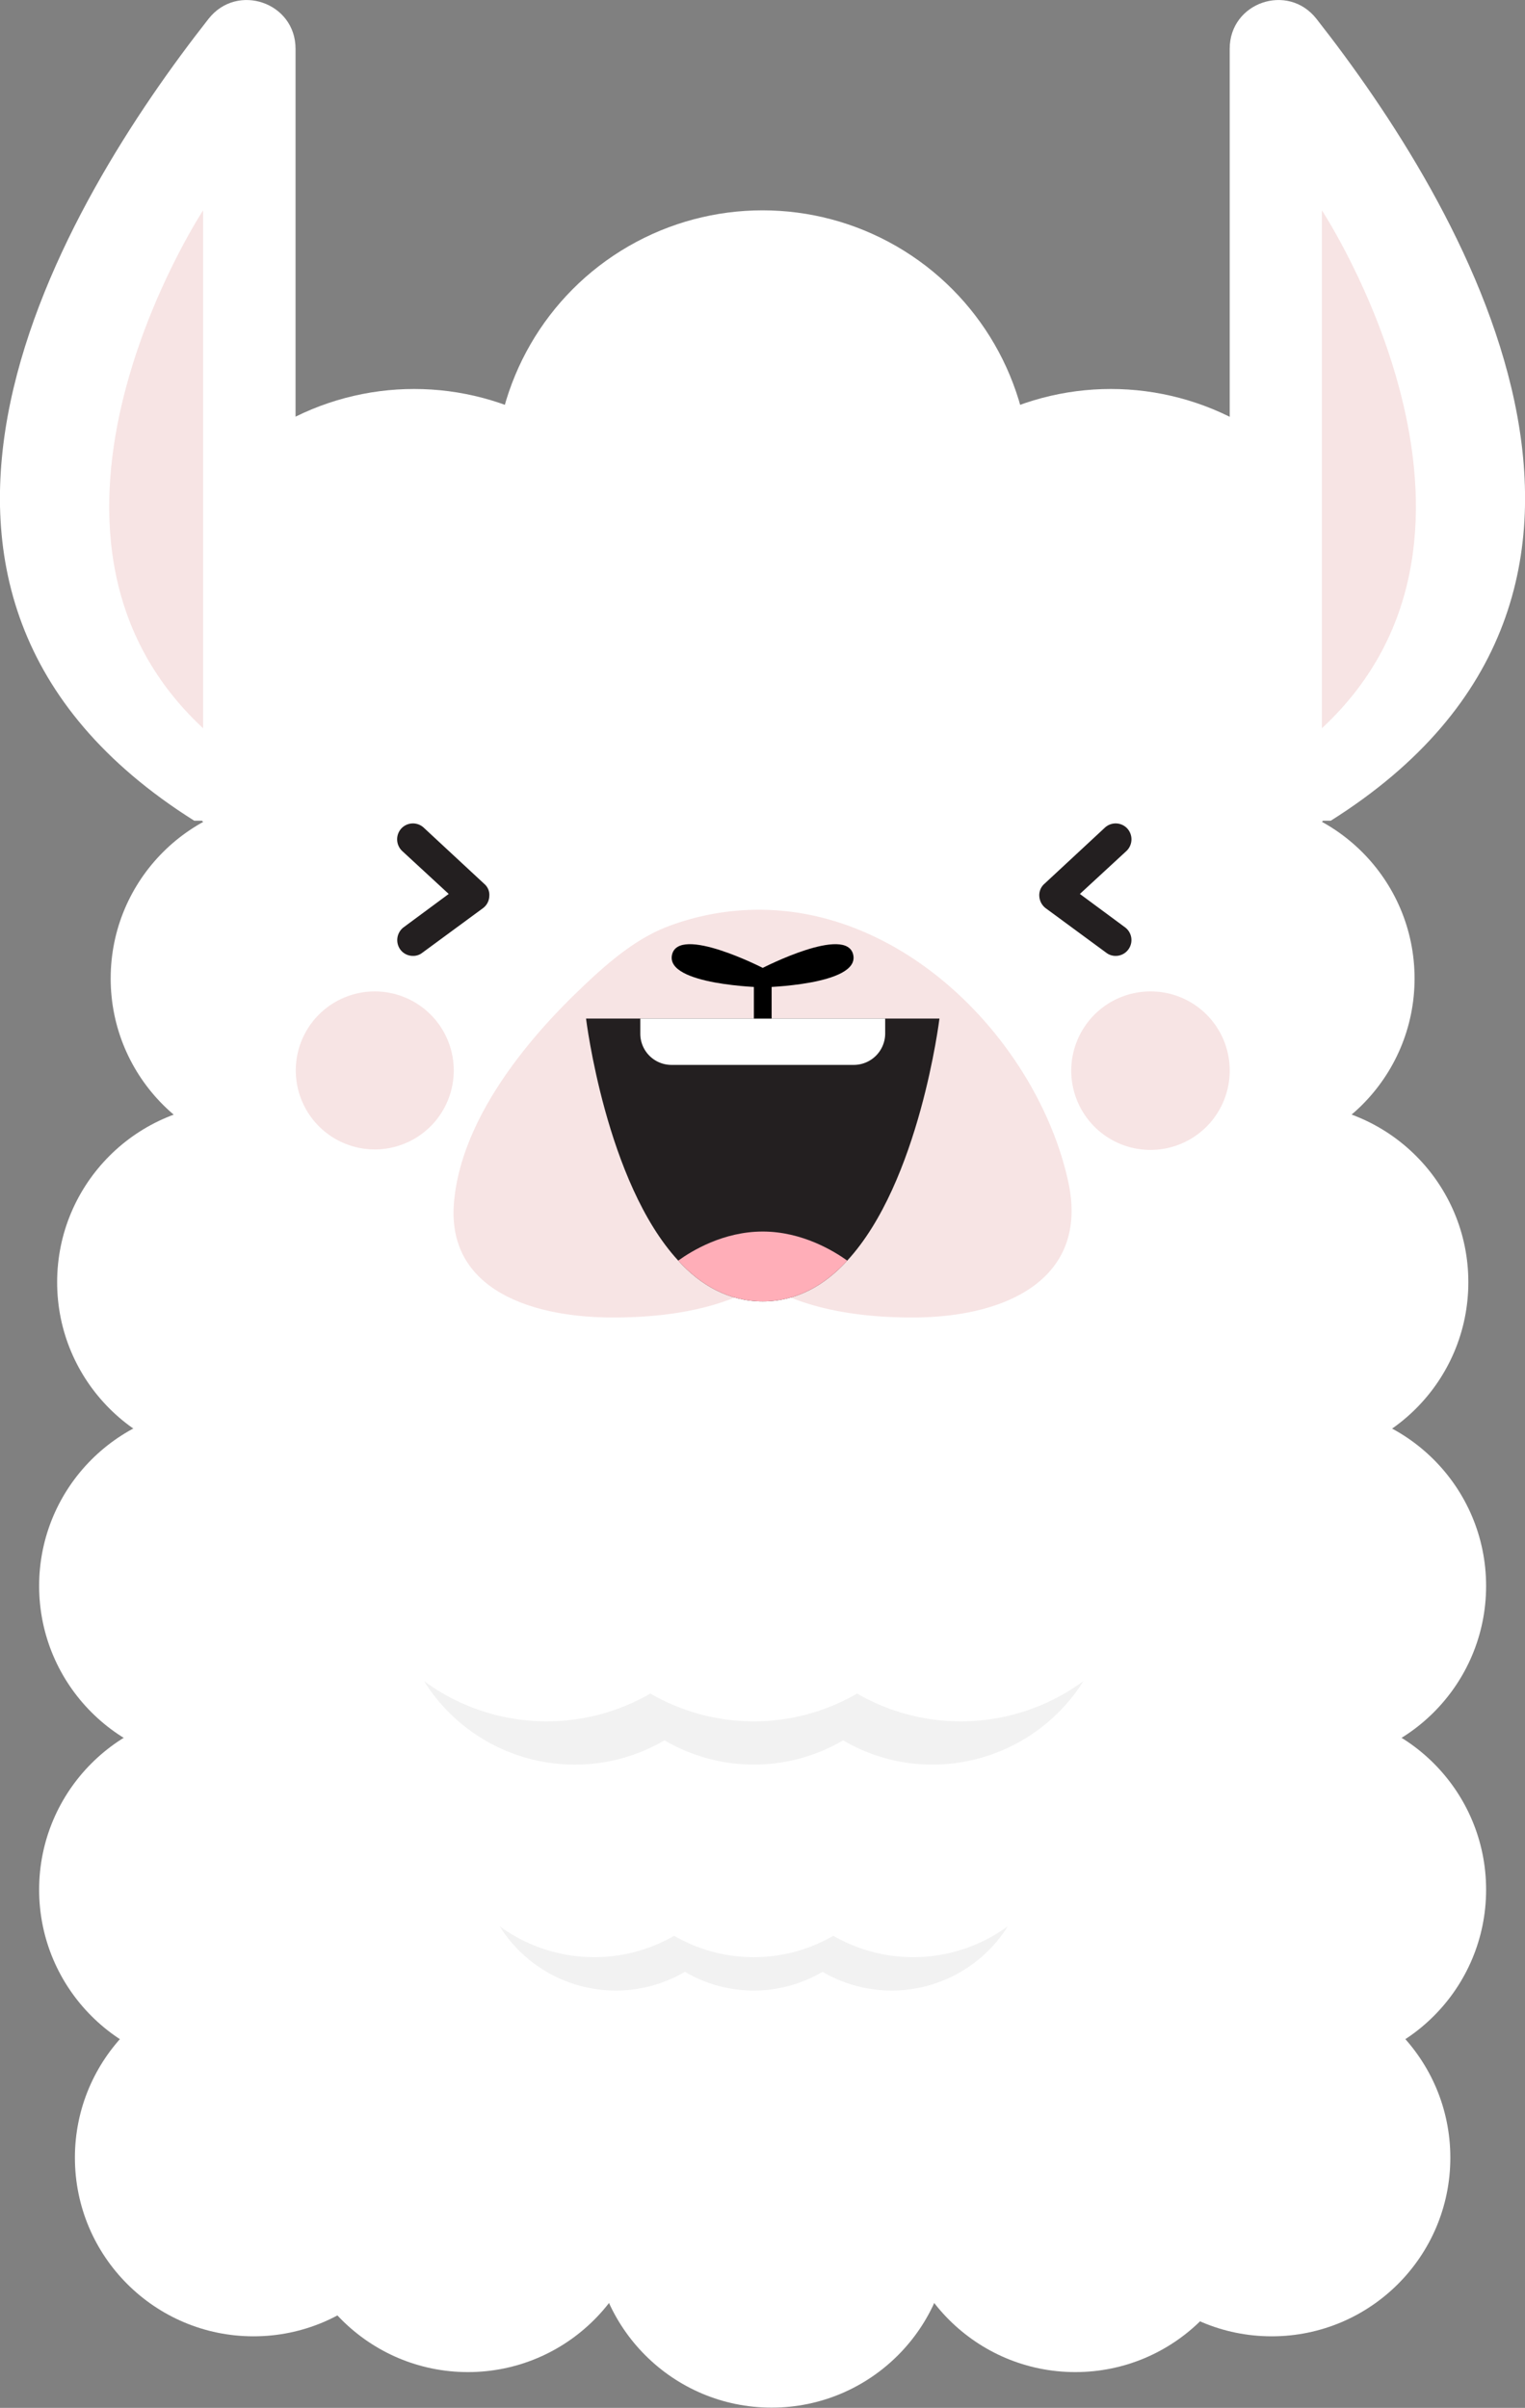 <svg xmlns="http://www.w3.org/2000/svg" width="635.2" height="1002.8" viewBox="0 0 635.2 1002.8">
  <rect x="0" y="0" width="635.2" height="1002.8" fill="#808080" stroke="none"/>
  <title>emoji81_211985758</title>
  <g id="Layer_2" data-name="Layer 2">
    <g id="emoji81_211985758">
      <g>
        <circle cx="172.5" cy="273.6" r="111.6" fill="#fff"/>
        <circle cx="120.5" cy="407.5" r="74.4" fill="#fff"/>
        <circle cx="98.2" cy="534" r="74.4" fill="#fff"/>
        <circle cx="90.7" cy="660.5" r="74.4" fill="#fff"/>
        <circle cx="90.7" cy="787" r="74.4" fill="#fff"/>
        <circle cx="105.6" cy="898.6" r="74.4" fill="#fff"/>
        <circle cx="194.9" cy="913.5" r="74.4" fill="#fff"/>
        <circle cx="321.4" cy="928.3" r="74.4" fill="#fff"/>
        <circle cx="447.9" cy="913.5" r="74.4" fill="#fff"/>
        <circle cx="514.8" cy="407.5" r="74.4" fill="#fff"/>
        <circle cx="537.2" cy="534" r="74.4" fill="#fff"/>
        <circle cx="544.6" cy="660.5" r="74.4" fill="#fff"/>
        <circle cx="544.6" cy="787" r="74.4" fill="#fff"/>
        <circle cx="529.7" cy="898.6" r="74.4" fill="#fff"/>
        <circle cx="462.7" cy="273.6" r="111.6" fill="#fff"/>
        <circle cx="317.6" cy="199.2" r="111.6" fill="#fff"/>
        <polygon points="90.7 407.5 90.7 913.5 544.6 913.5 544.6 407.5 321.4 221.5 90.7 407.5" fill="#fff"/>
        <path d="M342.9,382.3a106.8,106.8,0,0,0-64.6,3.5c-14.1,5.3-26.5,16.4-36.8,26.3-24.3,23.2-49.6,55.6-52.4,88.7-3.1,36.3,32.3,47.9,66.3,47.9,27.7,0,48-5.4,62.3-14.1,14.3,8.7,34.5,14.1,62.3,14.1,39.4,0,73.6-16.2,65-56.3C434.7,444.7,394.2,395.5,342.9,382.3Z" fill="#f7e4e4"/>
        <path d="M355.4,397.7c-2.7-12.6-37.7,5.4-37.7,5.4s-35.1-18-37.8-5.4,37.8,13.5,37.8,13.5S358.1,410.3,355.4,397.7Z"/>
        <path d="M189,445.8a32.9,32.9,0,1,1-32.9-32.9A32.9,32.9,0,0,1,189,445.8Z" fill="#f7e4e4"/>
        <path d="M512.2,445.8a33,33,0,1,1-33-32.9A32.9,32.9,0,0,1,512.2,445.8Z" fill="#f7e4e4"/>
        <path d="M123.1,194.2V20.3C123.1,1,98.8-7.3,86.9,7.8c-59.8,76.1-158.3,238.1-6,334h42.2Z" fill="#fff"/>
        <path d="M84.6,303.3V87.6S-3.4,221.5,84.6,303.3Z" fill="#f7e4e4"/>
        <path d="M512.2,194.2V20.3c0-19.3,24.2-27.6,36.1-12.5,59.8,76.1,158.3,238.1,6,334H512.2Z" fill="#fff"/>
        <path d="M550.6,303.3V87.6S638.7,221.5,550.6,303.3Z" fill="#f7e4e4"/>
        <path d="M451.3,700.1a74.4,74.4,0,0,1-62.9,34.8,73.2,73.2,0,0,1-37.2-10.1,73.6,73.6,0,0,1-74.4,0,74.1,74.1,0,0,1-100.2-24.7,86.2,86.2,0,0,0,94.3,5.2,85.7,85.7,0,0,0,86.1,0,86.2,86.2,0,0,0,94.3-5.2Z" fill="#f2f2f2"/>
        <path d="M419.8,802.2a57.1,57.1,0,0,1-77.2,19,56.5,56.5,0,0,1-57.3,0,57.1,57.1,0,0,1-77.2-19,66.7,66.7,0,0,0,72.7,4,66.2,66.2,0,0,0,66.3,0,66.7,66.7,0,0,0,72.7-4Z" fill="#f2f2f2"/>
        <path d="M391.3,424.2S383,492.4,352.9,525c-9.4,10.3-21.1,17-35.2,17s-25.9-6.7-35.2-17c-30.1-32.6-38.4-100.8-38.4-100.8Z" fill="#231f20"/>
        <path d="M266.7,424.2v6.3a13,13,0,0,0,13,13h75.9a13.1,13.1,0,0,0,13.1-13v-6.3Z" fill="#fff"/>
        <path d="M352.9,525c-9.4,10.3-21.1,17-35.2,17s-25.9-6.7-35.2-17c5.7-4.1,18.8-12.1,35.2-12.1S347.3,521,352.9,525Z" fill="#ffaeb8"/>
        <path d="M172,398.1a6.5,6.5,0,0,1-5.3-2.7,6.7,6.7,0,0,1,1.4-9.2l18.8-13.9-19.4-17.9a6.7,6.7,0,0,1-.3-9.4,6.6,6.6,0,0,1,9.3-.3l25.2,23.4a6,6,0,0,1,2.1,5.2,6.5,6.5,0,0,1-2.6,4.9l-25.3,18.6A6.1,6.1,0,0,1,172,398.1Z" fill="#231f20"/>
        <path d="M464.7,398.1a6.3,6.3,0,0,1-3.9-1.3l-25.3-18.6a6.8,6.8,0,0,1-2.6-4.9,6.3,6.3,0,0,1,2.1-5.2l25.2-23.4a6.6,6.6,0,0,1,9.3.3,6.7,6.7,0,0,1-.3,9.4l-19.4,17.9,18.8,13.9a6.6,6.6,0,0,1,1.4,9.2A6.5,6.5,0,0,1,464.7,398.1Z" fill="#231f20"/>
        <rect x="314" y="407.5" width="7.4" height="16.69"/>
      </g>
    </g>
  </g>
</svg>
